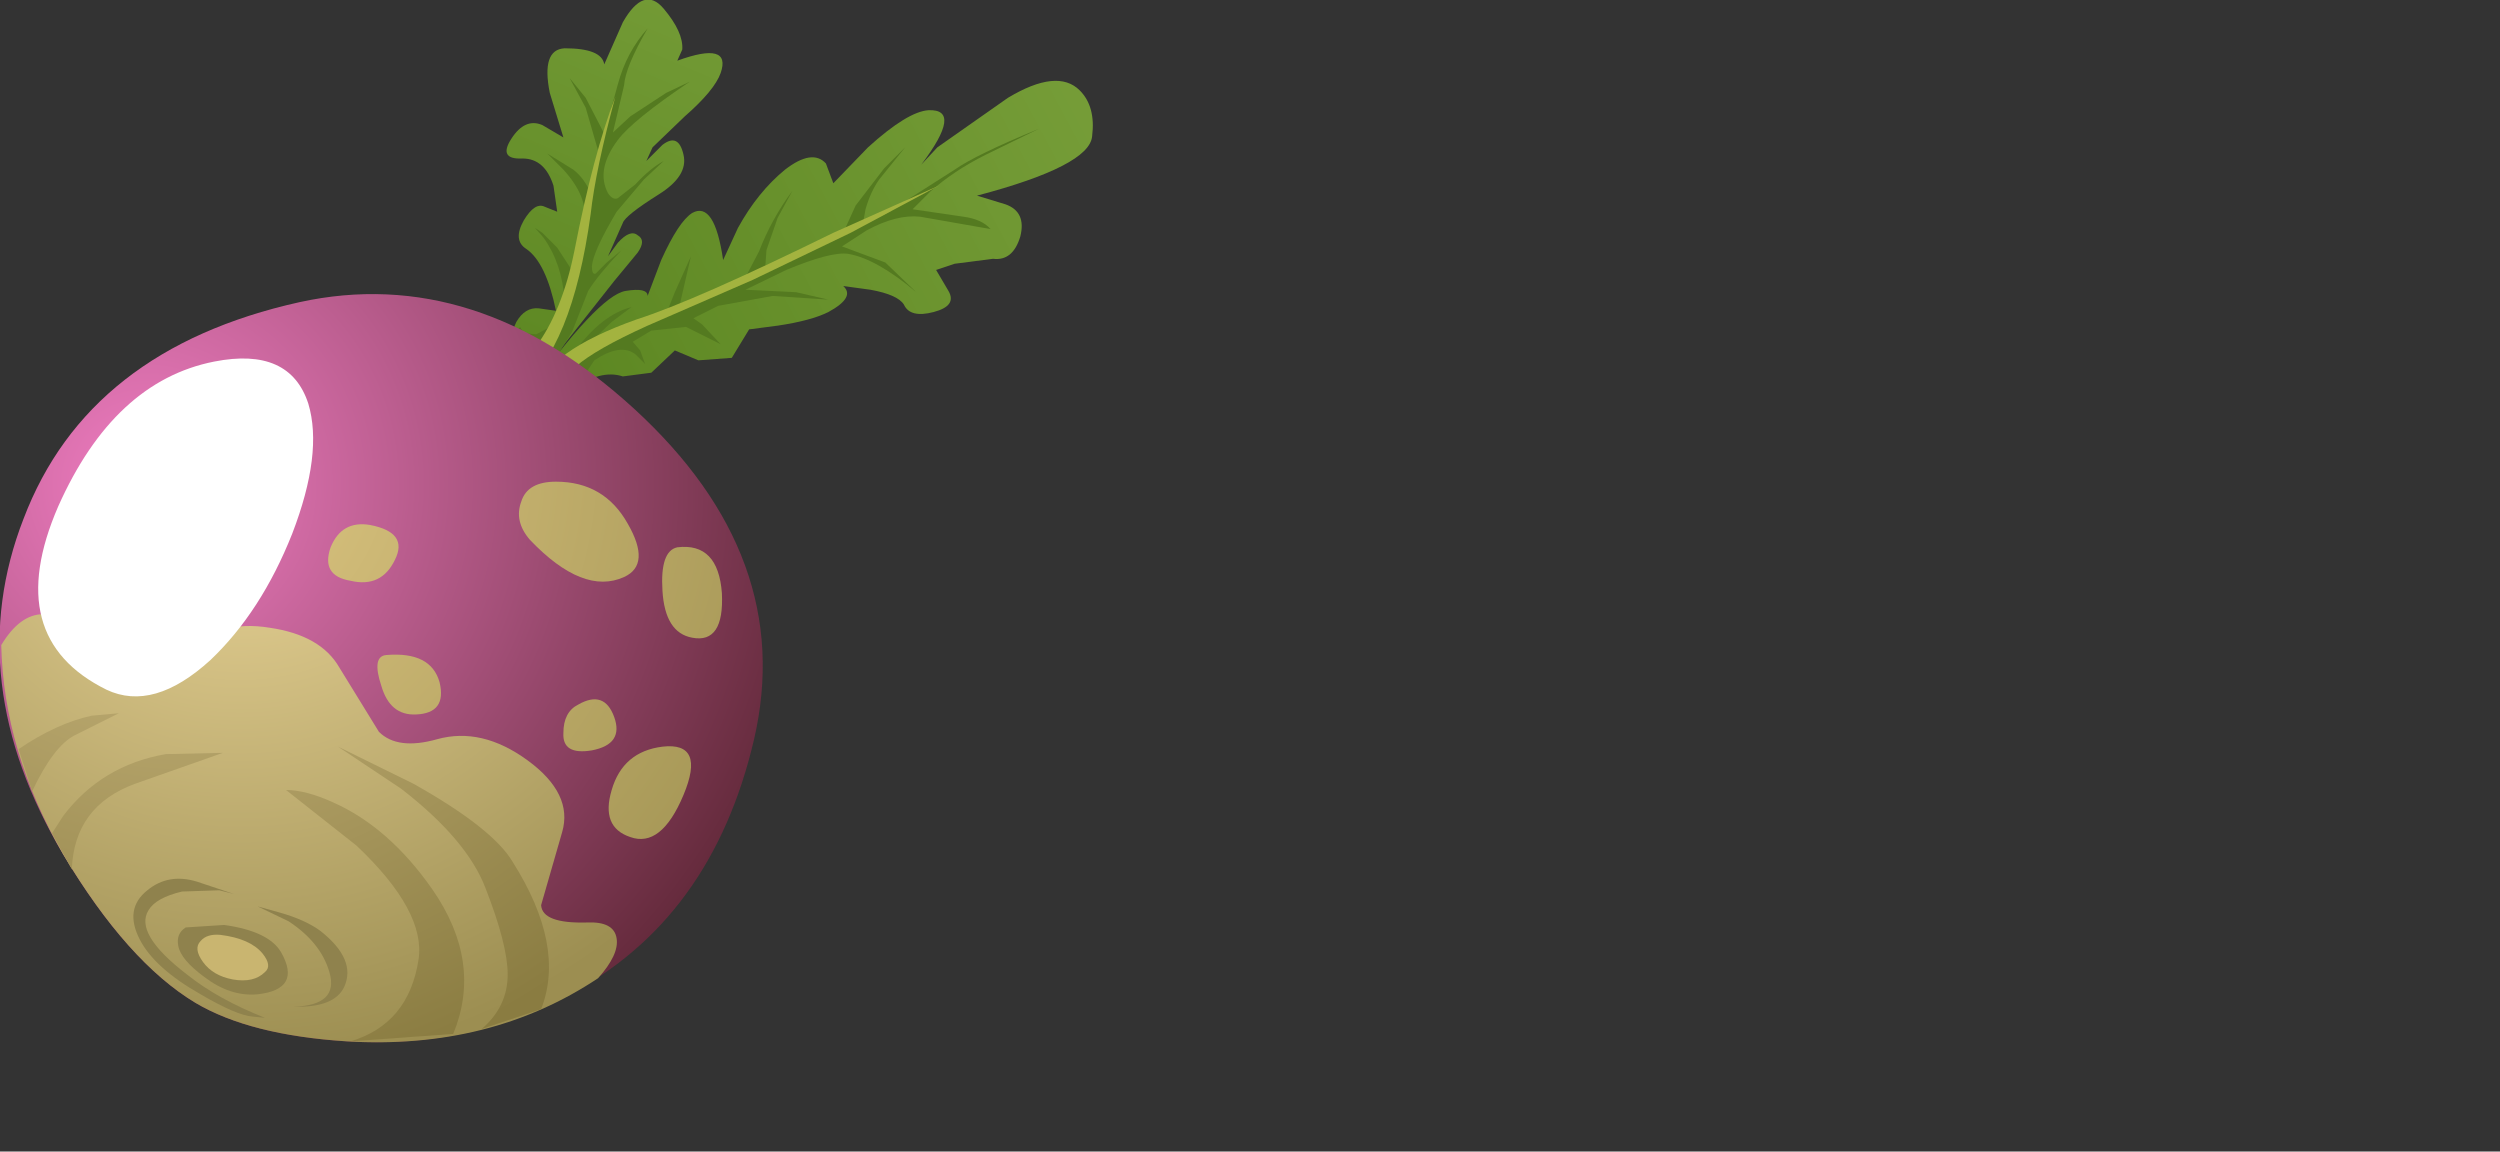 <?xml version="1.0" encoding="UTF-8" standalone="no"?>
<svg xmlns:xlink="http://www.w3.org/1999/xlink" height="46.5px" width="100.95px" xmlns="http://www.w3.org/2000/svg">
  <rect width="100%" height="100%" fill="#333333" stroke="none"/>
  <g transform="matrix(1.0, 0.0, 0.0, 1.0, 0.0, 0.0)">
    <use height="42.1" transform="matrix(1.0, 0.0, 0.0, 1.0, 0.0, 0.0)" width="44.15" xlink:href="#shape0"/>
    <use height="3.75" transform="matrix(1.0, 0.0, 0.0, 1.0, 24.6, 30.15)" width="3.3" xlink:href="#sprite0"/>
    <use height="2.1" transform="matrix(1.0, 0.0, 0.0, 1.0, 22.75, 28.25)" width="2.15" xlink:href="#sprite1"/>
    <use height="4.05" transform="matrix(1.0, 0.0, 0.0, 1.0, 20.95, 19.45)" width="4.85" xlink:href="#sprite2"/>
    <use height="3.7" transform="matrix(1.0, 0.0, 0.0, 1.0, 26.75, 22.1)" width="2.4" xlink:href="#sprite3"/>
    <use height="2.35" transform="matrix(1.0, 0.0, 0.0, 1.0, 13.25, 21.15)" width="2.85" xlink:href="#sprite4"/>
    <use height="2.4" transform="matrix(1.0, 0.0, 0.0, 1.0, 15.25, 26.45)" width="2.55" xlink:href="#sprite5"/>
    <use height="17.3" transform="matrix(1.0, 0.0, 0.0, 1.0, 0.05, 24.8)" width="24.85" xlink:href="#shape7"/>
    <use height="11.4" transform="matrix(1.0, 0.0, 0.0, 1.0, 13.65, 30.15)" width="8.5" xlink:href="#sprite6"/>
    <use height="3.15" transform="matrix(1.0, 0.0, 0.0, 1.0, 0.75, 28.8)" width="4.05" xlink:href="#sprite7"/>
    <use height="10.15" transform="matrix(1.0, 0.0, 0.0, 1.0, 11.55, 31.9)" width="7.2" xlink:href="#sprite8"/>
    <use height="4.75" transform="matrix(1.0, 0.0, 0.0, 1.0, 2.1, 30.35)" width="6.9" xlink:href="#sprite9"/>
    <use height="13.6" transform="matrix(1.0, 0.0, 0.0, 1.0, 1.55, 14.5)" width="11.1" xlink:href="#sprite10"/>
    <use height="5.6" transform="matrix(1.0, 0.0, 0.0, 1.0, 5.4, 35.5)" width="8.65" xlink:href="#shape13"/>
    <use height="5.6" transform="matrix(1.0, 0.0, 0.0, 1.0, 3.35, 17.3)" width="4.45" xlink:href="#sprite11"/>
  </g>
  <defs>
    <g id="shape0" transform="matrix(1.0, 0.0, 0.0, 1.0, 0.0, 0.0)">
      <path d="M26.35 5.95 L26.1 6.5 26.75 5.85 Q27.4 5.35 27.6 6.25 27.8 7.1 26.6 7.85 25.25 8.7 25.15 9.0 L24.55 10.35 24.95 9.8 Q25.45 9.25 25.75 9.5 26.1 9.7 25.75 10.2 L24.8 11.35 22.55 14.2 22.35 14.8 22.9 14.45 Q23.45 14.2 23.45 14.75 23.45 15.15 21.95 16.15 20.25 17.25 19.9 18.15 19.45 19.2 18.9 19.15 L18.45 18.9 Q19.4 18.1 20.3 16.4 21.2 14.65 20.85 14.15 20.55 13.6 20.85 13.0 21.2 12.4 21.75 12.45 L22.45 12.55 Q22.05 10.6 21.25 10.05 20.7 9.7 21.15 8.9 21.6 8.15 22.0 8.35 L22.5 8.55 22.35 7.5 Q22.0 6.4 21.1 6.4 20.1 6.45 20.65 5.6 21.2 4.75 21.9 5.05 L22.75 5.55 22.2 3.75 Q21.85 2.0 22.8 1.95 24.3 1.95 24.4 2.6 L25.15 0.9 Q26.0 -0.6 26.8 0.35 27.6 1.3 27.55 2.0 L27.35 2.45 Q29.55 1.65 29.1 2.95 28.85 3.65 27.65 4.7 L26.35 5.95" fill="url(#gradient0)" fill-rule="evenodd" stroke="none"/>
      <path d="M27.85 3.3 Q25.55 4.85 24.95 5.65 24.05 6.85 24.55 7.8 24.75 8.1 24.95 8.0 L25.65 7.45 Q26.25 6.8 26.8 6.5 L26.0 7.25 24.9 8.55 Q23.95 10.15 23.9 10.75 23.9 11.1 24.05 11.05 L24.5 10.6 25.1 10.1 Q24.15 11.1 23.75 11.75 L23.1 13.4 22.45 14.45 Q21.8 15.6 21.75 16.2 21.7 16.85 21.35 16.65 21.0 16.5 20.95 16.15 L20.45 14.85 20.8 14.1 20.8 13.45 21.0 13.2 21.15 13.45 21.65 13.5 22.4 13.1 Q22.85 12.75 22.8 12.15 22.7 10.65 21.95 9.6 L21.6 9.2 21.9 9.4 22.5 10.0 23.15 11.0 23.6 8.95 Q23.75 7.95 22.75 6.85 L22.1 6.2 23.15 6.85 Q23.6 7.2 23.85 7.8 L24.2 6.25 23.65 4.35 23.0 3.15 23.65 3.95 24.4 5.4 24.95 3.4 Q25.3 2.1 26.15 1.15 25.25 2.7 25.2 3.45 L24.75 5.35 25.45 4.7 26.9 3.75 27.85 3.3" fill="#547a20" fill-rule="evenodd" stroke="none"/>
      <path d="M40.7 3.95 Q42.7 2.75 43.6 3.65 44.25 4.3 44.1 5.5 44.0 6.7 39.45 7.9 L40.6 8.25 Q41.45 8.55 41.2 9.55 40.9 10.55 40.1 10.45 L38.55 10.65 37.8 10.9 38.3 11.75 Q38.65 12.35 37.7 12.6 36.75 12.85 36.5 12.3 36.25 11.9 35.15 11.7 L34.05 11.55 Q34.55 12.0 33.45 12.6 32.75 12.95 31.4 13.15 L30.25 13.3 29.55 14.45 28.2 14.55 27.25 14.15 26.3 15.05 25.15 15.2 Q24.25 14.9 23.05 15.75 21.5 16.85 20.15 18.95 18.9 20.9 18.3 22.9 18.4 28.8 18.0 23.95 17.75 20.75 21.2 16.05 24.15 11.95 25.25 11.75 26.15 11.6 26.15 11.95 L26.7 10.5 Q27.4 8.95 27.95 8.6 28.85 8.1 29.2 10.5 L29.8 9.2 Q30.6 7.75 31.7 6.85 32.8 6.0 33.35 6.6 L33.65 7.4 35.05 5.95 Q36.65 4.5 37.5 4.45 38.9 4.4 37.2 6.65 L37.85 5.95 40.7 3.95" fill="url(#gradient1)" fill-rule="evenodd" stroke="none"/>
      <path d="M34.95 8.45 L34.85 9.0 35.65 8.7 38.55 6.85 Q39.4 6.25 41.95 5.2 L39.8 6.25 Q38.5 6.9 37.55 7.75 L36.85 8.45 38.9 8.75 Q39.65 8.85 40.0 9.25 L37.15 8.75 Q36.2 8.65 35.0 9.3 L34.0 9.95 35.75 10.6 37.0 11.8 Q35.4 10.45 34.25 10.25 33.55 10.15 31.75 10.9 L30.1 11.7 32.15 11.8 33.45 12.1 31.2 11.95 29.0 12.35 28.0 12.85 28.35 13.1 29.1 13.9 27.7 13.2 26.3 13.35 25.55 13.8 25.85 14.15 26.05 14.7 25.65 14.3 Q25.05 13.85 24.0 14.55 L23.6 15.15 23.8 15.25 22.95 15.8 22.35 16.55 21.7 15.8 23.2 14.2 Q24.3 12.7 25.5 12.4 L24.7 13.0 23.55 14.1 24.8 13.45 26.95 12.55 27.25 11.8 27.9 10.35 27.45 12.3 30.1 11.2 30.65 10.15 Q31.15 8.85 32.0 7.7 L31.4 8.8 30.95 10.1 30.9 10.8 32.25 10.25 Q32.85 9.9 34.05 9.4 L34.55 8.3 35.7 6.8 36.55 5.95 35.5 7.25 Q35.15 7.75 34.95 8.45" fill="#547a20" fill-rule="evenodd" stroke="none"/>
      <path d="M33.65 9.4 L37.9 7.5 34.35 9.4 30.4 11.3 26.15 13.15 Q24.05 14.1 23.25 14.8 L22.1 15.8 Q21.45 16.85 21.7 15.8 22.05 14.2 25.7 12.9 28.05 12.15 33.65 9.4" fill="#a3b33f" fill-rule="evenodd" stroke="none"/>
      <path d="M19.65 16.05 L21.6 14.05 Q22.7 12.6 23.2 10.1 23.95 6.25 24.85 3.9 24.05 6.85 23.85 8.65 23.1 14.1 20.95 15.75 19.75 16.75 19.55 16.5 L19.65 16.05" fill="#a3b33f" fill-rule="evenodd" stroke="none"/>
      <path d="M12.1 12.2 Q19.2 10.65 25.6 16.5 32.15 22.5 30.45 29.85 28.75 37.15 22.9 40.2 18.9 42.35 14.0 42.05 10.1 41.8 7.9 40.5 5.15 38.85 2.55 34.5 -1.6 27.5 0.95 20.95 3.55 14.1 12.1 12.2" fill="url(#gradient2)" fill-rule="evenodd" stroke="none"/>
    </g>
    <linearGradient gradientTransform="matrix(-0.005, 0.012, 0.012, 0.005, 23.95, 6.65)" gradientUnits="userSpaceOnUse" id="gradient0" spreadMethod="pad" x1="-819.2" x2="819.2">
      <stop offset="0.0" stop-color="#779e39"/>
      <stop offset="0.804" stop-color="#608a25"/>
      <stop offset="1.0" stop-color="#59851f"/>
    </linearGradient>
    <linearGradient gradientTransform="matrix(-0.015, 0.008, 0.008, 0.015, 33.8, 11.1)" gradientUnits="userSpaceOnUse" id="gradient1" spreadMethod="pad" x1="-819.2" x2="819.2">
      <stop offset="0.0" stop-color="#779e39"/>
      <stop offset="0.804" stop-color="#608a25"/>
      <stop offset="1.0" stop-color="#59851f"/>
    </linearGradient>
    <radialGradient cx="0" cy="0" gradientTransform="matrix(0.025, 0.022, 0.022, -0.025, 5.95, 19.55)" gradientUnits="userSpaceOnUse" id="gradient2" r="819.2" spreadMethod="pad">
      <stop offset="0.0" stop-color="#f07dc2"/>
      <stop offset="1.0" stop-color="#662b3d"/>
    </radialGradient>
    <g id="sprite0" transform="matrix(1.0, 0.0, 0.0, 1.0, 0.0, 0.0)">
      <use height="3.75" transform="matrix(1.0, 0.0, 0.0, 1.0, 0.0, 0.0)" width="3.3" xlink:href="#shape1"/>
    </g>
    <g id="shape1" transform="matrix(1.0, 0.0, 0.0, 1.0, 0.0, 0.0)">
      <path d="M3.0 1.95 Q2.1 4.1 0.85 3.65 -0.35 3.25 0.1 1.75 0.55 0.2 2.15 0.0 3.9 -0.2 3.0 1.95" fill="url(#gradient3)" fill-rule="evenodd" stroke="none"/>
    </g>
    <radialGradient cx="0" cy="0" gradientTransform="matrix(0.024, 0.018, 0.018, -0.024, -16.95, -11.65)" gradientUnits="userSpaceOnUse" id="gradient3" r="819.2" spreadMethod="pad">
      <stop offset="0.0" stop-color="#e0c884"/>
      <stop offset="1.0" stop-color="#a89958"/>
    </radialGradient>
    <g id="sprite1" transform="matrix(1.0, 0.0, 0.0, 1.0, 0.0, 0.0)">
      <use height="2.1" transform="matrix(1.0, 0.0, 0.0, 1.0, 0.0, 0.0)" width="2.15" xlink:href="#shape2"/>
    </g>
    <g id="shape2" transform="matrix(1.0, 0.0, 0.0, 1.0, 0.0, 0.0)">
      <path d="M2.05 0.7 Q2.45 1.8 1.15 2.05 -0.05 2.25 0.0 1.35 0.0 0.5 0.6 0.2 1.65 -0.4 2.05 0.7" fill="url(#gradient4)" fill-rule="evenodd" stroke="none"/>
    </g>
    <radialGradient cx="0" cy="0" gradientTransform="matrix(0.024, 0.018, 0.018, -0.024, -15.1, -9.7)" gradientUnits="userSpaceOnUse" id="gradient4" r="819.2" spreadMethod="pad">
      <stop offset="0.0" stop-color="#e0c884"/>
      <stop offset="1.0" stop-color="#a89958"/>
    </radialGradient>
    <g id="sprite2" transform="matrix(1.0, 0.0, 0.0, 1.0, 0.0, 0.0)">
      <use height="4.05" transform="matrix(1.0, 0.0, 0.0, 1.0, 0.0, 0.0)" width="4.85" xlink:href="#shape3"/>
    </g>
    <g id="shape3" transform="matrix(1.0, 0.0, 0.0, 1.0, 0.0, 0.0)">
      <path d="M1.5 0.0 Q3.45 0.0 4.4 1.7 5.35 3.35 4.25 3.85 2.6 4.6 0.45 2.35 -0.2 1.6 0.1 0.8 0.35 0.0 1.5 0.0" fill="url(#gradient5)" fill-rule="evenodd" stroke="none"/>
    </g>
    <radialGradient cx="0" cy="0" gradientTransform="matrix(0.024, 0.018, 0.018, -0.024, -13.3, -0.9)" gradientUnits="userSpaceOnUse" id="gradient5" r="819.2" spreadMethod="pad">
      <stop offset="0.0" stop-color="#e0c884"/>
      <stop offset="1.0" stop-color="#a89958"/>
    </radialGradient>
    <g id="sprite3" transform="matrix(1.0, 0.0, 0.0, 1.0, 0.0, 0.0)">
      <use height="3.7" transform="matrix(1.0, 0.0, 0.0, 1.0, 0.0, 0.0)" width="2.4" xlink:href="#shape4"/>
    </g>
    <g id="shape4" transform="matrix(1.0, 0.0, 0.0, 1.0, 0.0, 0.0)">
      <path d="M2.4 1.85 Q2.5 3.9 1.2 3.65 0.1 3.45 0.0 1.75 -0.1 0.15 0.6 0.0 2.25 -0.2 2.4 1.85" fill="url(#gradient6)" fill-rule="evenodd" stroke="none"/>
    </g>
    <radialGradient cx="0" cy="0" gradientTransform="matrix(0.024, 0.018, 0.018, -0.024, -19.1, -3.6)" gradientUnits="userSpaceOnUse" id="gradient6" r="819.2" spreadMethod="pad">
      <stop offset="0.0" stop-color="#e0c884"/>
      <stop offset="1.0" stop-color="#a89958"/>
    </radialGradient>
    <g id="sprite4" transform="matrix(1.0, 0.0, 0.0, 1.0, 0.05, 0.05)">
      <use height="2.35" transform="matrix(1.0, 0.0, 0.0, 1.0, -0.05, -0.05)" width="2.85" xlink:href="#shape5"/>
    </g>
    <g id="shape5" transform="matrix(1.0, 0.0, 0.0, 1.0, 0.05, 0.05)">
      <path d="M1.65 0.0 Q3.2 0.3 2.65 1.4 2.1 2.55 0.85 2.25 -0.35 2.05 0.05 0.9 0.5 -0.2 1.65 0.0" fill="url(#gradient7)" fill-rule="evenodd" stroke="none"/>
    </g>
    <radialGradient cx="0" cy="0" gradientTransform="matrix(0.024, 0.018, 0.018, -0.024, -5.65, -2.65)" gradientUnits="userSpaceOnUse" id="gradient7" r="819.2" spreadMethod="pad">
      <stop offset="0.0" stop-color="#e0c884"/>
      <stop offset="1.0" stop-color="#a89958"/>
    </radialGradient>
    <g id="sprite5" transform="matrix(1.0, 0.0, 0.0, 1.0, 0.0, 0.0)">
      <use height="2.4" transform="matrix(1.0, 0.0, 0.0, 1.0, 0.0, 0.0)" width="2.55" xlink:href="#shape6"/>
    </g>
    <g id="shape6" transform="matrix(1.0, 0.0, 0.0, 1.0, 0.0, 0.0)">
      <path d="M2.5 1.1 Q2.8 2.35 1.55 2.4 0.5 2.45 0.15 1.25 -0.25 0.05 0.35 0.0 2.15 -0.15 2.5 1.1" fill="url(#gradient8)" fill-rule="evenodd" stroke="none"/>
    </g>
    <radialGradient cx="0" cy="0" gradientTransform="matrix(0.024, 0.018, 0.018, -0.024, -7.6, -7.95)" gradientUnits="userSpaceOnUse" id="gradient8" r="819.2" spreadMethod="pad">
      <stop offset="0.0" stop-color="#e0c884"/>
      <stop offset="1.0" stop-color="#a89958"/>
    </radialGradient>
    <g id="shape7" transform="matrix(1.0, 0.0, 0.0, 1.0, -0.05, -24.8)">
      <path d="M10.9 25.35 Q12.95 25.65 13.7 26.95 L15.3 29.55 Q16.05 30.3 17.65 29.85 19.45 29.35 21.3 30.7 23.15 32.05 22.7 33.6 L21.85 36.55 Q21.9 37.3 23.7 37.25 24.8 37.2 24.9 37.9 25.0 38.55 24.15 39.5 19.8 42.4 14.0 42.05 10.1 41.8 7.9 40.5 5.15 38.85 2.55 34.5 0.15 30.35 0.05 26.05 0.8 24.8 1.75 24.8 2.65 24.85 3.05 26.1 3.6 27.95 4.9 27.9 6.15 27.85 7.5 26.35 8.8 25.0 10.9 25.35" fill="url(#gradient9)" fill-rule="evenodd" stroke="none"/>
    </g>
    <radialGradient cx="0" cy="0" gradientTransform="matrix(0.012, 0.028, 0.028, -0.012, 9.7, 18.1)" gradientUnits="userSpaceOnUse" id="gradient9" r="819.2" spreadMethod="pad">
      <stop offset="0.0" stop-color="#f0da9e"/>
      <stop offset="1.0" stop-color="#9c8e51"/>
    </radialGradient>
    <g id="sprite6" transform="matrix(1.0, 0.0, 0.0, 1.0, 0.0, 0.0)">
      <use height="11.4" transform="matrix(1.0, 0.0, 0.0, 1.0, 0.0, 0.0)" width="8.5" xlink:href="#shape8"/>
    </g>
    <g id="shape8" transform="matrix(1.0, 0.0, 0.0, 1.0, 0.0, 0.0)">
      <path d="M7.05 4.65 Q9.2 8.05 8.2 10.6 L5.8 11.4 Q6.85 10.5 6.85 9.2 6.85 8.0 5.95 5.7 5.2 3.75 2.55 1.7 L0.0 0.0 3.05 1.5 Q6.25 3.3 7.05 4.65" fill="url(#gradient10)" fill-rule="evenodd" stroke="none"/>
    </g>
    <radialGradient cx="0" cy="0" gradientTransform="matrix(0.015, 0.029, 0.029, -0.015, -6.35, -12.65)" gradientUnits="userSpaceOnUse" id="gradient10" r="819.2" spreadMethod="pad">
      <stop offset="0.0" stop-color="#d6c28a"/>
      <stop offset="1.0" stop-color="#8a7c41"/>
    </radialGradient>
    <g id="sprite7" transform="matrix(1.0, 0.0, 0.0, 1.0, 0.0, 0.0)">
      <use height="3.15" transform="matrix(1.0, 0.0, 0.0, 1.0, 0.0, 0.0)" width="4.05" xlink:href="#shape9"/>
    </g>
    <g id="shape9" transform="matrix(1.0, 0.0, 0.0, 1.0, 0.0, 0.0)">
      <path d="M2.25 0.9 Q1.4 1.35 0.55 3.15 L0.0 1.45 Q1.55 0.4 2.95 0.1 L4.05 0.0 2.25 0.9" fill="url(#gradient11)" fill-rule="evenodd" stroke="none"/>
    </g>
    <radialGradient cx="0" cy="0" gradientTransform="matrix(0.015, 0.029, 0.029, -0.015, 6.55, -11.3)" gradientUnits="userSpaceOnUse" id="gradient11" r="819.2" spreadMethod="pad">
      <stop offset="0.0" stop-color="#d6c28a"/>
      <stop offset="1.0" stop-color="#8a7c41"/>
    </radialGradient>
    <g id="sprite8" transform="matrix(1.0, 0.0, 0.0, 1.0, 0.0, 0.0)">
      <use height="10.15" transform="matrix(1.0, 0.0, 0.0, 1.0, 0.0, 0.0)" width="7.2" xlink:href="#shape10"/>
    </g>
    <g id="shape10" transform="matrix(1.0, 0.0, 0.0, 1.0, 0.0, 0.0)">
      <path d="M5.9 4.0 Q7.95 6.95 6.75 9.85 L2.6 10.15 Q4.95 9.45 5.35 6.85 5.65 4.9 2.85 2.25 L0.0 0.0 Q0.8 0.0 1.9 0.5 4.15 1.5 5.9 4.0" fill="url(#gradient12)" fill-rule="evenodd" stroke="none"/>
    </g>
    <radialGradient cx="0" cy="0" gradientTransform="matrix(0.015, 0.029, 0.029, -0.015, -4.25, -14.4)" gradientUnits="userSpaceOnUse" id="gradient12" r="819.2" spreadMethod="pad">
      <stop offset="0.0" stop-color="#d6c28a"/>
      <stop offset="1.0" stop-color="#8a7c41"/>
    </radialGradient>
    <g id="sprite9" transform="matrix(1.0, 0.0, 0.0, 1.0, 0.0, 0.0)">
      <use height="4.75" transform="matrix(1.0, 0.0, 0.0, 1.0, 0.0, 0.0)" width="6.9" xlink:href="#shape11"/>
    </g>
    <g id="shape11" transform="matrix(1.0, 0.0, 0.0, 1.0, 0.0, 0.0)">
      <path d="M0.8 4.75 L0.0 3.3 0.45 2.6 Q2.0 0.55 4.6 0.1 L6.9 0.05 3.35 1.3 Q0.9 2.2 0.8 4.75" fill="url(#gradient13)" fill-rule="evenodd" stroke="none"/>
    </g>
    <radialGradient cx="0" cy="0" gradientTransform="matrix(0.015, 0.029, 0.029, -0.015, 5.2, -12.85)" gradientUnits="userSpaceOnUse" id="gradient13" r="819.2" spreadMethod="pad">
      <stop offset="0.0" stop-color="#d6c28a"/>
      <stop offset="1.0" stop-color="#8a7c41"/>
    </radialGradient>
    <g id="sprite10" transform="matrix(1.0, 0.0, 0.0, 1.0, 0.1, -0.05)">
      <use height="13.6" transform="matrix(1.0, 0.0, 0.0, 1.0, -0.1, 0.05)" width="11.1" xlink:href="#shape12"/>
    </g>
    <g id="shape12" transform="matrix(1.0, 0.0, 0.0, 1.0, 0.1, -0.05)">
      <path d="M7.0 0.15 Q10.05 -0.45 10.8 1.85 11.4 3.85 10.15 7.1 8.9 10.25 6.85 12.2 4.55 14.3 2.65 13.4 -1.6 11.3 0.7 6.0 2.95 0.95 7.0 0.15" fill="#ffffff" fill-rule="evenodd" stroke="none"/>
    </g>
    <g id="shape13" transform="matrix(1.0, 0.0, 0.0, 1.0, -5.4, -35.5)">
      <path d="M7.95 35.6 L9.45 36.1 8.85 35.95 7.35 36.0 Q6.3 36.25 6.0 36.75 5.4 37.7 7.55 39.35 8.8 40.35 10.7 41.1 L10.2 41.05 Q9.55 41.0 8.1 40.15 6.25 39.1 5.65 37.95 5.0 36.7 5.95 35.95 6.8 35.25 7.95 35.6" fill="#8f824d" fill-rule="evenodd" stroke="none"/>
      <path d="M10.4 36.6 L11.3 36.85 Q12.35 37.15 12.95 37.6 14.4 38.75 13.9 39.85 13.5 40.7 11.85 40.65 13.7 40.6 13.3 39.25 12.95 38.05 11.65 37.2 L10.4 36.6" fill="#8f824d" fill-rule="evenodd" stroke="none"/>
      <path d="M9.05 37.35 Q10.85 37.6 11.35 38.45 12.2 39.95 10.4 40.15 9.3 40.25 8.25 39.45 7.3 38.75 7.2 38.2 7.1 37.7 7.5 37.45 L9.05 37.35" fill="#8f824d" fill-rule="evenodd" stroke="none"/>
      <path d="M8.9 37.75 Q10.1 37.9 10.6 38.5 11.0 39.0 10.7 39.25 10.25 39.7 9.4 39.55 8.6 39.4 8.2 38.85 7.8 38.3 8.1 38.0 8.35 37.7 8.9 37.75" fill="#c9b570" fill-rule="evenodd" stroke="none"/>
    </g>
    <g id="sprite11" transform="matrix(1.0, 0.0, 0.0, 1.0, 0.05, 0.05)">
      <use height="5.6" transform="matrix(1.0, 0.0, 0.0, 1.0, -0.05, -0.05)" width="4.45" xlink:href="#shape14"/>
    </g>
    <g id="shape14" transform="matrix(1.0, 0.0, 0.0, 1.0, 0.05, 0.05)">
      <path d="M4.25 0.55 Q4.6 1.35 4.2 2.65 3.15 6.05 0.6 5.45 -0.5 5.2 0.3 3.0 1.1 0.8 2.8 0.1 3.9 -0.3 4.25 0.55" fill="#ffffff" fill-rule="evenodd" stroke="none"/>
    </g>
  </defs>
</svg>
